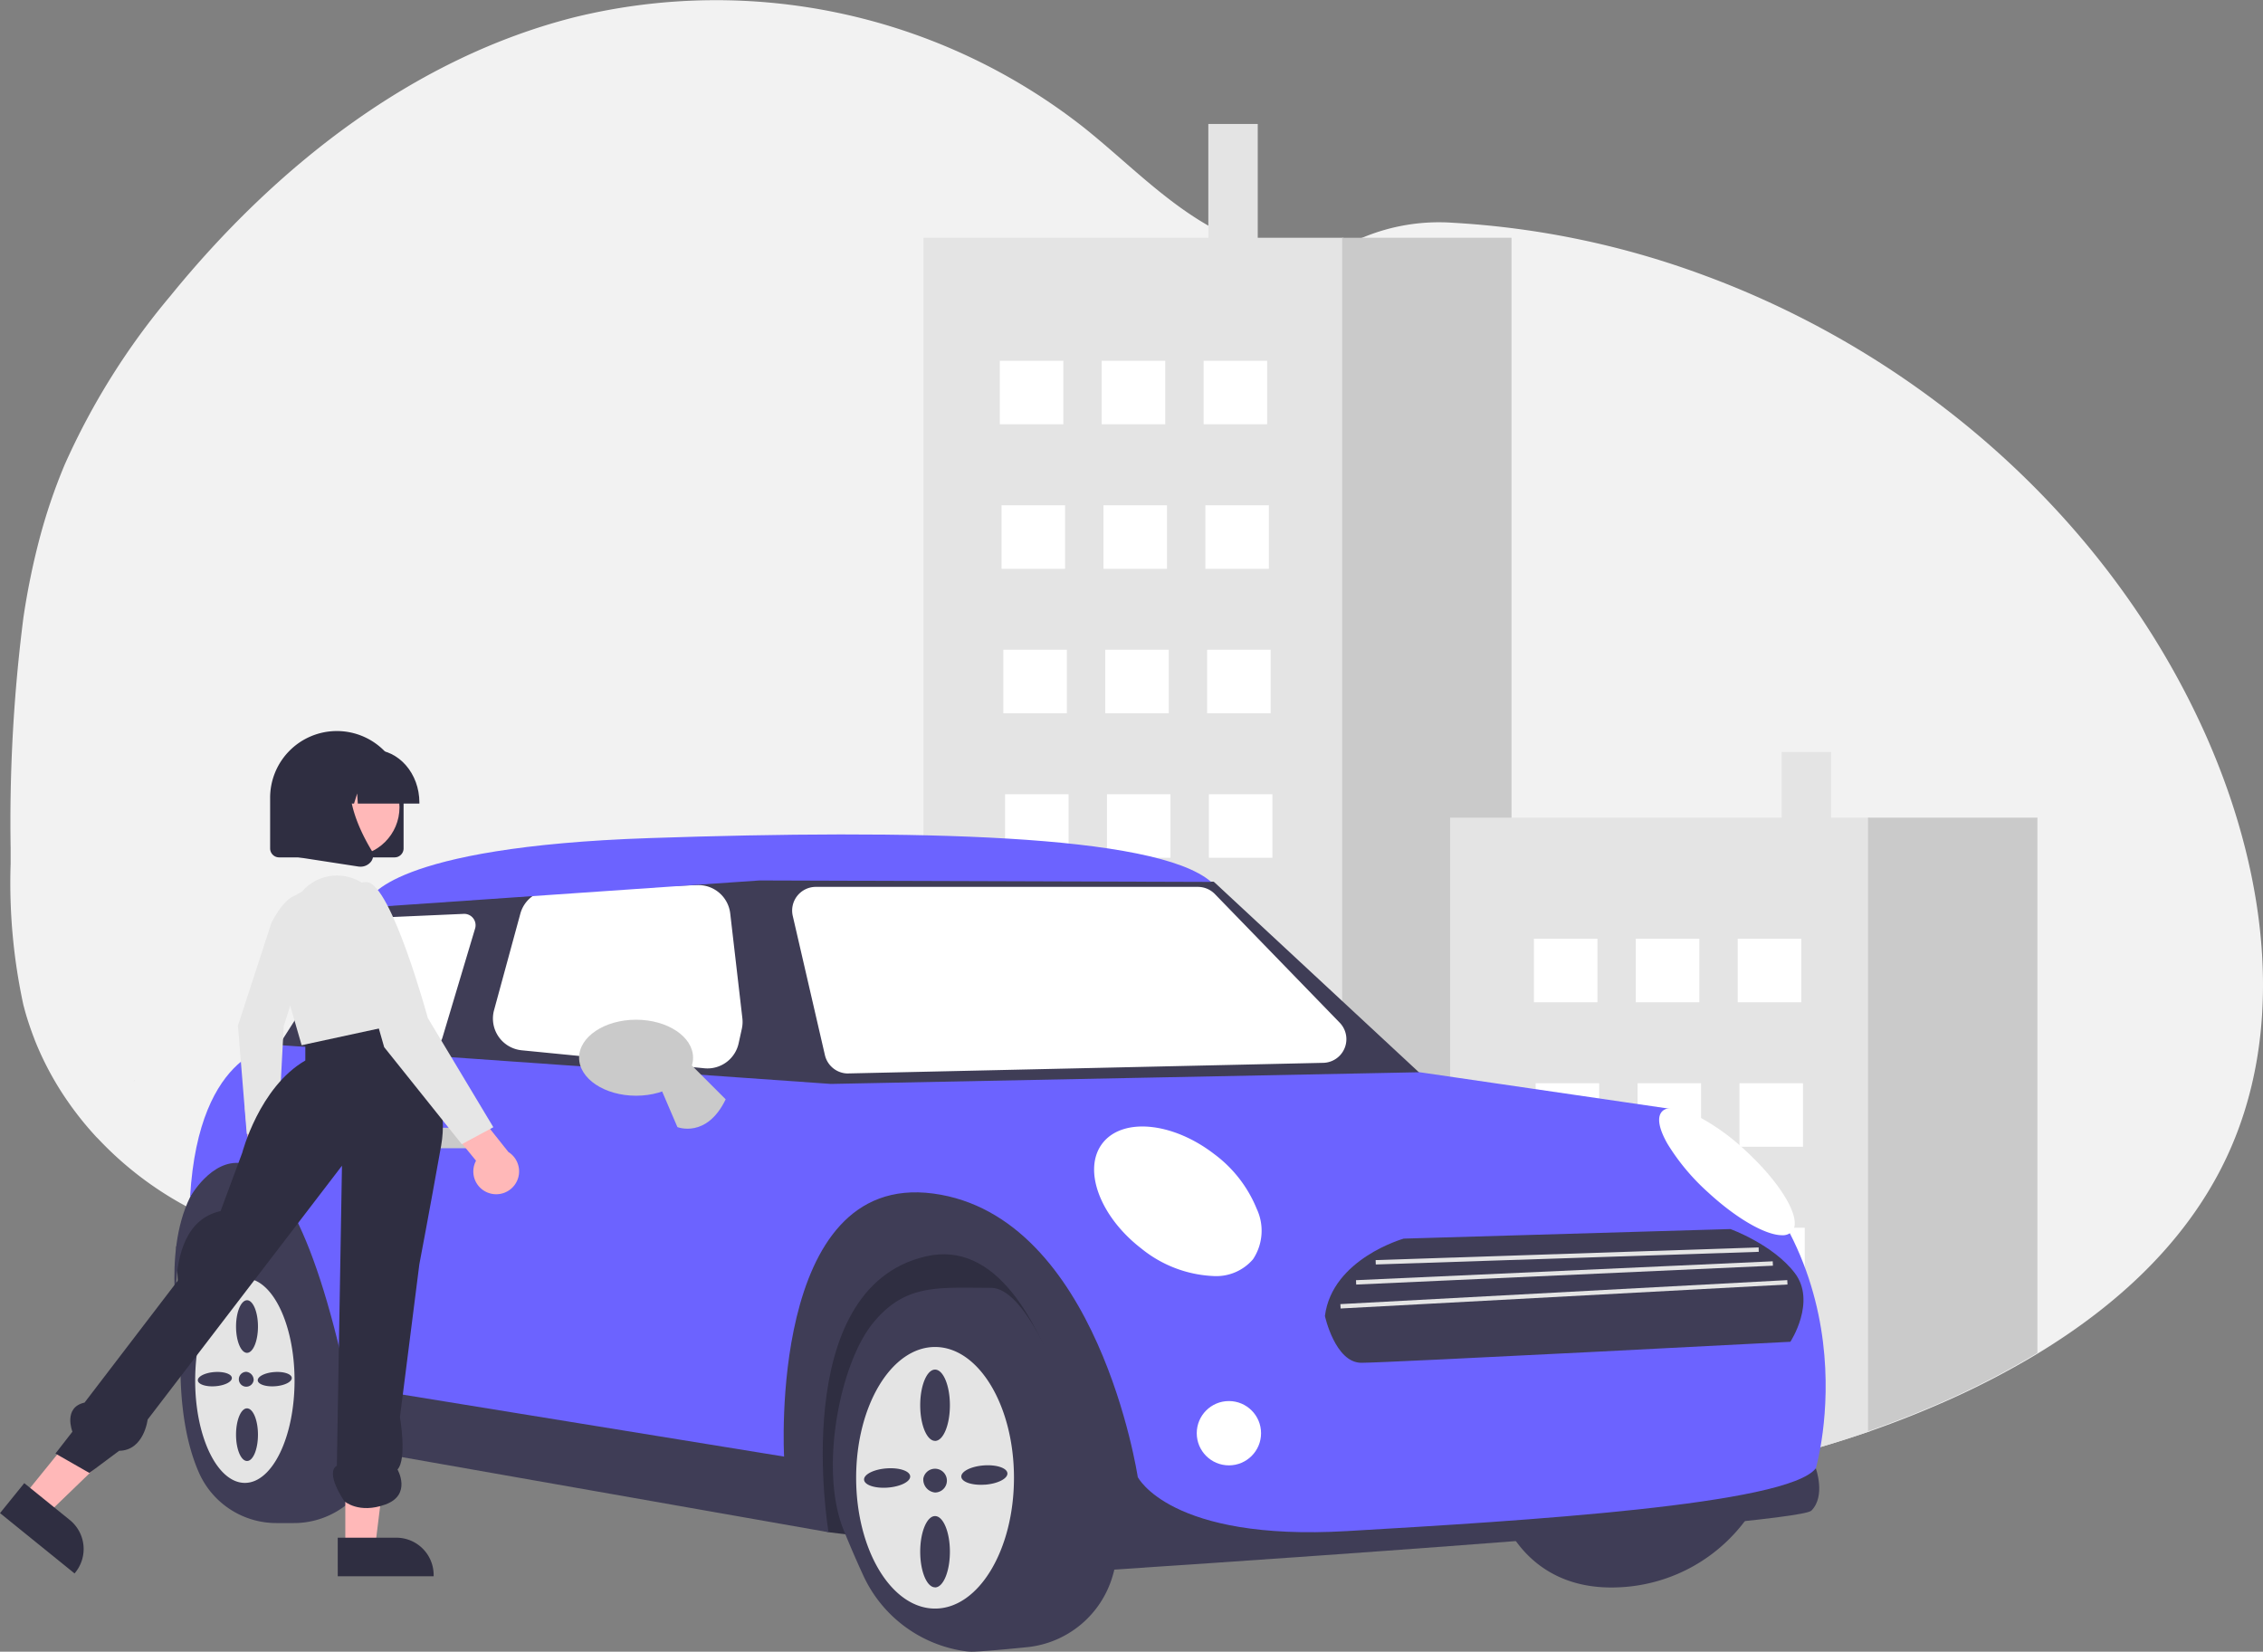 <svg id="Group_929" data-name="Group 929" xmlns="http://www.w3.org/2000/svg" width="211" height="154" viewBox="0 0 211 154">
  <rect x="0" y="0" width="211" height="154" fill="#808080" stroke="none"/>
  <path id="Path_1550" data-name="Path 1550" d="M272.822,166.231c-3.69,7.634-10.079,13.474-17.388,17.919a76.777,76.777,0,0,1-9.33,4.79q-3.155,1.37-6.4,2.5a101.4,101.4,0,0,1-33.422,5.593q-2.785,0-5.57-.143-.8-.041-1.6-.094-4.21-.28-8.392-.9c-.055-.008-.112-.016-.166-.026a105.466,105.466,0,0,1-17.19-4.04q-1.63-.53-3.241-1.114c-.29-.1-.58-.21-.868-.316q-1.816-.675-3.6-1.416-1.5-.622-2.991-1.29-1.463-.663-2.906-1.369-2.362-1.161-4.673-2.433-1.783-.99-3.519-2.054a97.254,97.254,0,0,1-8.322-5.711q-1.416-1.084-2.793-2.223c-.636-.526-1.267-1.064-1.908-1.587a24.07,24.07,0,0,0-4.293-2.932,15.381,15.381,0,0,0-1.437-.636,17.957,17.957,0,0,0-5.709-1.114,32.275,32.275,0,0,0-9.981,1.408c-1.53.434-3.042.933-4.554,1.443l-1.861.632c-1.281.438-2.562.866-3.854,1.257-.431.13-.862.257-1.295.377a37.942,37.942,0,0,1-5.27,1.123,28.006,28.006,0,0,1-11.847-1.035l-.327-.1c-.548-.173-1.091-.361-1.631-.568l-.327-.126q-.781-.3-1.534-.65l-.327-.149c-.482-.226-.954-.462-1.418-.711-.039-.02-.076-.039-.116-.061-.18-.094-.358-.2-.535-.293A32.253,32.253,0,0,1,74.56,164.2c-.065-.065-.125-.132-.2-.2-.311-.338-.617-.681-.913-1.033-.11-.13-.219-.259-.327-.393q-.526-.645-1.016-1.318c-.049-.065-.1-.132-.143-.2a28.506,28.506,0,0,1-3.3-5.99c-.027-.065-.053-.132-.076-.2q-.391-1.01-.715-2.056c-.088-.291-.172-.589-.247-.88-.025-.086-.049-.175-.07-.261a53.71,53.71,0,0,1-1.187-13.113v-1.542a150.38,150.38,0,0,1,1.191-21.428,1.189,1.189,0,0,1,.022-.145,67.732,67.732,0,0,1,1.432-7.035,52.259,52.259,0,0,1,2.411-7.129A66.26,66.26,0,0,1,81.246,85.6c9.812-12.08,22.693-22.236,37.77-26.024A55.479,55.479,0,0,1,166.422,69.87c3.864,3.083,7.348,6.717,11.632,9.164q.217.127.441.247.849.462,1.735.841a17.872,17.872,0,0,0,2.411.835,13.6,13.6,0,0,0,7.918-.106c.212-.073.423-.149.633-.234.445-.177.87-.342,1.279-.495a18.434,18.434,0,0,1,8.337-1.367A80.371,80.371,0,0,1,224.38,83.7c.306.112.611.228.915.344,19.724,7.571,36.683,22.6,45.492,41.924q.353.766.68,1.544C276.722,139.811,278.618,154.24,272.822,166.231Z" transform="translate(-65.376 -57.987)" fill="#f2f2f2" style="mix-blend-mode: normal;isolation: isolate"/>
  <path id="Path_1551" data-name="Path 1551" d="M63.488,512.617v.079l-.03.035Z" transform="translate(-50.976 -411.928)" fill="#cacaca"/>
  <path id="Path_1552" data-name="Path 1552" d="M294.654,630.833l-1.869.633v-.633Z" transform="translate(-247.457 -518.315)" fill="#fff"/>
  <rect id="Rectangle_617" data-name="Rectangle 617" width="4.607" height="11.518" transform="translate(112.664 11.559)" fill="#e4e4e4"/>
  <path id="Path_1553" data-name="Path 1553" d="M540.556,170.693V286.409a106.342,106.342,0,0,1-17.264-4.039q-1.638-.53-3.255-1.113c-.291-.1-.582-.21-.871-.316q-1.823-.674-3.619-1.416-1.511-.621-3-1.29-1.469-.663-2.919-1.368-2.372-1.16-4.693-2.433-1.791-.99-3.535-2.054V170.693Z" transform="translate(-415.292 -148.524)" fill="#e4e4e4"/>
  <path id="Path_1554" data-name="Path 1554" d="M716.28,170.693V287.571q-2.8,0-5.594-.143-.8-.041-1.6-.094-4.228-.28-8.429-.9c-.055-.008-.112-.016-.167-.026V170.693Z" transform="translate(-575.348 -148.524)" fill="#cacaca"/>
  <rect id="Rectangle_618" data-name="Rectangle 618" width="5.923" height="5.923" transform="translate(93.221 33.637)" fill="#fff"/>
  <rect id="Rectangle_619" data-name="Rectangle 619" width="5.923" height="5.923" transform="translate(102.722 33.637)" fill="#fff"/>
  <rect id="Rectangle_620" data-name="Rectangle 620" width="5.923" height="5.923" transform="translate(112.224 33.637)" fill="#fff"/>
  <rect id="Rectangle_621" data-name="Rectangle 621" width="5.923" height="5.923" transform="translate(93.385 47.11)" fill="#fff"/>
  <rect id="Rectangle_622" data-name="Rectangle 622" width="5.923" height="5.923" transform="translate(102.886 47.11)" fill="#fff"/>
  <rect id="Rectangle_623" data-name="Rectangle 623" width="5.923" height="5.923" transform="translate(112.387 47.11)" fill="#fff"/>
  <rect id="Rectangle_624" data-name="Rectangle 624" width="5.923" height="5.923" transform="translate(93.549 60.582)" fill="#fff"/>
  <rect id="Rectangle_625" data-name="Rectangle 625" width="5.923" height="5.923" transform="translate(103.05 60.582)" fill="#fff"/>
  <rect id="Rectangle_626" data-name="Rectangle 626" width="5.923" height="5.923" transform="translate(112.551 60.582)" fill="#fff"/>
  <rect id="Rectangle_627" data-name="Rectangle 627" width="5.923" height="5.923" transform="translate(93.713 74.054)" fill="#fff"/>
  <rect id="Rectangle_628" data-name="Rectangle 628" width="5.923" height="5.923" transform="translate(103.214 74.054)" fill="#fff"/>
  <rect id="Rectangle_629" data-name="Rectangle 629" width="5.923" height="5.923" transform="translate(112.715 74.054)" fill="#fff"/>
  <rect id="Rectangle_630" data-name="Rectangle 630" width="5.923" height="5.923" transform="translate(93.877 87.527)" fill="#fff"/>
  <rect id="Rectangle_631" data-name="Rectangle 631" width="5.923" height="5.923" transform="translate(103.378 87.527)" fill="#fff"/>
  <rect id="Rectangle_632" data-name="Rectangle 632" width="5.923" height="5.923" transform="translate(112.879 87.527)" fill="#fff"/>
  <rect id="Rectangle_633" data-name="Rectangle 633" width="5.923" height="5.923" transform="translate(94.04 100.999)" fill="#fff"/>
  <rect id="Rectangle_634" data-name="Rectangle 634" width="5.923" height="5.923" transform="translate(103.542 100.999)" fill="#fff"/>
  <rect id="Rectangle_635" data-name="Rectangle 635" width="5.923" height="5.923" transform="translate(113.043 100.999)" fill="#fff"/>
  <rect id="Rectangle_636" data-name="Rectangle 636" width="5.923" height="5.923" transform="translate(94.204 114.471)" fill="#fff"/>
  <rect id="Rectangle_637" data-name="Rectangle 637" width="5.923" height="5.923" transform="translate(103.705 114.471)" fill="#fff"/>
  <rect id="Rectangle_638" data-name="Rectangle 638" width="5.923" height="5.923" transform="translate(113.206 114.471)" fill="#fff"/>
  <path id="Path_1555" data-name="Path 1555" d="M549.148,709.393v3.074q-1.511-.622-3-1.292-1.469-.664-2.919-1.371v-.411Z" transform="translate(-448.857 -581.479)" fill="#fff"/>
  <path id="Path_1556" data-name="Path 1556" d="M597.66,709.393v5.924h-1.8q-1.638-.531-3.255-1.115c-.291-.1-.582-.21-.871-.317v-4.493Z" transform="translate(-487.867 -581.479)" fill="#fff"/>
  <rect id="Rectangle_639" data-name="Rectangle 639" width="5.923" height="5.923" transform="translate(113.37 127.914)" fill="#fff"/>
  <rect id="Rectangle_640" data-name="Rectangle 640" width="4.607" height="6.826" transform="translate(166.122 70.111)" fill="#e4e4e4"/>
  <path id="Path_1557" data-name="Path 1557" d="M791.506,446.673v57.207a102.089,102.089,0,0,1-33.566,5.6q-2.8,0-5.594-.144V446.673Z" transform="translate(-617.14 -370.436)" fill="#e4e4e4"/>
  <path id="Path_1558" data-name="Path 1558" d="M967.23,446.673v49.906a77.2,77.2,0,0,1-9.371,4.8q-3.169,1.372-6.424,2.5V446.673Z" transform="translate(-777.263 -370.436)" fill="#cacaca"/>
  <rect id="Rectangle_641" data-name="Rectangle 641" width="5.923" height="5.923" transform="translate(143.02 87.527)" fill="#fff"/>
  <rect id="Rectangle_642" data-name="Rectangle 642" width="5.923" height="5.923" transform="translate(152.521 87.527)" fill="#fff"/>
  <rect id="Rectangle_643" data-name="Rectangle 643" width="5.923" height="5.923" transform="translate(162.022 87.527)" fill="#fff"/>
  <rect id="Rectangle_644" data-name="Rectangle 644" width="5.923" height="5.923" transform="translate(143.184 100.999)" fill="#fff"/>
  <rect id="Rectangle_645" data-name="Rectangle 645" width="5.923" height="5.923" transform="translate(152.685 100.999)" fill="#fff"/>
  <rect id="Rectangle_646" data-name="Rectangle 646" width="5.923" height="5.923" transform="translate(162.186 100.999)" fill="#fff"/>
  <rect id="Rectangle_647" data-name="Rectangle 647" width="5.923" height="5.923" transform="translate(143.348 114.471)" fill="#fff"/>
  <rect id="Rectangle_648" data-name="Rectangle 648" width="5.923" height="5.923" transform="translate(152.849 114.471)" fill="#fff"/>
  <rect id="Rectangle_649" data-name="Rectangle 649" width="5.923" height="5.923" transform="translate(162.35 114.471)" fill="#fff"/>
  <rect id="Rectangle_650" data-name="Rectangle 650" width="5.923" height="5.923" transform="translate(143.512 127.914)" fill="#fff"/>
  <rect id="Rectangle_651" data-name="Rectangle 651" width="5.923" height="5.923" transform="translate(153.013 127.914)" fill="#fff"/>
  <rect id="Rectangle_652" data-name="Rectangle 652" width="5.923" height="5.923" transform="translate(162.514 127.914)" fill="#fff"/>
  <path id="Path_1559" data-name="Path 1559" d="M775.912,774.61s2.107,7.494,10.932,7.153a15.519,15.519,0,0,0,12.64-7.29Z" transform="translate(-636.034 -633.759)" fill="#3f3d56"/>
  <path id="Path_1560" data-name="Path 1560" d="M86.034,554.126l-2.521,4.618.409,8.667,60.417,17.952,26.309,3.235L165.5,557.223l-18-3.187-27,.771-22.891-4.224Z" transform="translate(-67.086 -442.502)" fill="#2f2e41"/>
  <path id="Path_1561" data-name="Path 1561" d="M157.414,669.333h-1.56a7.9,7.9,0,0,1-7.184-4.558c-2.4-5.249-1.692-12.507-1.682-12.611.545-6.274,3.983-10.367,8.556-10.181,5.049.2,9.354,17.666,9.535,18.409a6.508,6.508,0,0,1-.227,3.776A7.87,7.87,0,0,1,157.414,669.333Z" transform="translate(-130.056 -527.324)" fill="#3f3d56"/>
  <path id="Path_1562" data-name="Path 1562" d="M471.008,703.419a5.491,5.491,0,0,1-.8-.077,12.333,12.333,0,0,1-9.313-7.09c-.632-1.375-1.241-2.783-1.808-4.185-2.279-5.63-.368-15.471,2.735-19.28,2.739-3.362,5.5-3.336,9.671-3.3.429,0,.872.008,1.333.009,4.634.008,9.534,17.056,11.144,22.658.128.446.234.815.316,1.091a5.581,5.581,0,0,1-.089,3.026,9.283,9.283,0,0,1-8.056,6.734C473.389,703.281,471.661,703.419,471.008,703.419Z" transform="translate(-380.431 -549.419)" fill="#3f3d56"/>
  <path id="Path_1563" data-name="Path 1563" d="M144.569,613.434s-1.771-7.9.886-13.285l2.678-6.472,10.119,9.4,2.311,14.711,39.6,6s-2.453-24.117,12.944-25.071,22.7,25.071,22.7,25.071l7.682,5.586,53.548-3.951s.945,2.589-.413,3.951-66.351,5.586-66.351,5.586S227,602.67,214.059,605.667s-9.073,25.719-9.073,25.719l-46.246-8.142s-1.5-21.937-9.129-21.937S144.569,613.434,144.569,613.434Z" transform="translate(-127.733 -488.524)" fill="#3f3d56"/>
  <path id="Path_1564" data-name="Path 1564" d="M128.663,431.707l8.724-13.675,37.2-2.18,41.285.545,19.212,17.849-59.407,3.406-47.825-2.589Z" transform="translate(-102.701 -334.188)" fill="#3f3d56"/>
  <path id="Path_1565" data-name="Path 1565" d="M159.673,554.445s-7.422.155-8.24,14.189c0,0,7.9-14.307,14.715,17.577l40.672,6.608s-1.5-26.57,13.9-24.526,19.076,26.433,19.076,26.433,3,6,19.484,5.041,41.149-2.453,43.738-5.859c0,0,6-20.3-12.672-33.382l-24.253-3.543-54.91,1.09Z" transform="translate(-133.712 -457.009)" fill="#6c63ff"/>
  <path id="Path_1566" data-name="Path 1566" d="M265.083,595.238H260.45a.954.954,0,1,1,0-1.908h4.633a.954.954,0,0,1,0,1.908Z" transform="translate(-220.691 -488.179)" fill="#cacaca"/>
  <circle id="Ellipse_35" data-name="Ellipse 35" cx="2.998" cy="2.998" r="2.998" transform="translate(111.584 130.632)" fill="#fff"/>
  <path id="Path_1567" data-name="Path 1567" d="M593.506,606.734a11.445,11.445,0,0,1-6.7-2.565c-3.87-2.981-5.5-7.383-3.624-9.812s6.542-1.98,10.412,1a11.943,11.943,0,0,1,3.965,5.1,4.8,4.8,0,0,1-.341,4.714A4.513,4.513,0,0,1,593.506,606.734Z" transform="translate(-480.389 -487.759)" fill="#fff"/>
  <path id="Path_1568" data-name="Path 1568" d="M862.862,595.9c-1.51,0-4.222-1.529-6.907-4.01a20.351,20.351,0,0,1-3.755-4.489c-.824-1.43-1.012-2.505-.529-3.028s1.57-.421,3.061.288a20.348,20.348,0,0,1,4.771,3.389c3.4,3.138,5.278,6.44,4.283,7.517a1.206,1.206,0,0,1-.924.333Z" transform="translate(-696.711 -480.73)" fill="#fff"/>
  <path id="Path_1569" data-name="Path 1569" d="M221.3,504.127q-.049,0-.1,0l-9.852-.916a1.06,1.06,0,0,1-.8-1.614l5.556-8.957a1.059,1.059,0,0,1,.854-.5l7.348-.324a1.06,1.06,0,0,1,1.062,1.363l-3.052,10.2A1.063,1.063,0,0,1,221.3,504.127Z" transform="translate(-181.07 -406.608)" fill="#fff"/>
  <path id="Path_1570" data-name="Path 1570" d="M316.141,495.286q-.146,0-.294-.014l-17.033-1.677a2.974,2.974,0,0,1-2.578-3.741l2.45-8.991a2.96,2.96,0,0,1,2.765-2.19l13.746-.48a2.99,2.99,0,0,1,3.058,2.629l1.134,9.785a2.966,2.966,0,0,1-.049.978l-.3,1.363a2.975,2.975,0,0,1-2.9,2.338Z" transform="translate(-250.171 -395.668)" fill="#fff"/>
  <path id="Path_1571" data-name="Path 1571" d="M444.153,496.436a2.216,2.216,0,0,1-2.151-1.71l-3-12.988a2.207,2.207,0,0,1,2.15-2.7H476.78a2.219,2.219,0,0,1,1.584.67L490,491.7a2.207,2.207,0,0,1-1.535,3.743l-44.266.988Z" transform="translate(-365.087 -396.346)" fill="#fff"/>
  <path id="Path_1572" data-name="Path 1572" d="M236.13,460.644l.3-.477s1.771-4.905,26.161-5.723,47.144-.409,52.322,4.088l-42.1-.136-35.562,2.453Z" transform="translate(-201.983 -376.304)" fill="#6c63ff"/>
  <path id="Path_1573" data-name="Path 1573" d="M158.491,665.026c-2.559,0-4.633,4.27-4.633,9.538s2.074,9.538,4.633,9.538,4.633-4.27,4.633-9.538S161.049,665.026,158.491,665.026Zm.2,2.044c.564,0,1.022,1.1,1.022,2.453s-.458,2.453-1.022,2.453-1.022-1.1-1.022-2.453S158.131,667.07,158.7,667.07Zm.613,7.494a.693.693,0,1,1-.681-.818A.759.759,0,0,1,159.308,674.564Zm-3.56.525c-.876.068-1.609-.173-1.637-.538s.659-.716,1.535-.783,1.609.173,1.637.538-.659.716-1.535.783Zm2.946,6.969c-.564,0-1.022-1.1-1.022-2.453s.458-2.453,1.022-2.453,1.022,1.1,1.022,2.453S159.26,682.058,158.7,682.058Zm2.64-6.969c-.876.068-1.609-.173-1.637-.538s.659-.716,1.535-.783,1.609.173,1.637.538S162.211,675.021,161.335,675.089Z" transform="translate(-135.66 -545.839)" fill="#e4e4e4"/>
  <path id="Path_1574" data-name="Path 1574" d="M476.4,697.583c-4.064,0-7.358,5.46-7.358,12.195s3.294,12.195,7.358,12.195,7.358-5.46,7.358-12.195S480.462,697.583,476.4,697.583Zm-4.4,13.11c-1.187.092-2.18-.235-2.218-.729s.893-.97,2.08-1.061,2.18.235,2.218.729S473.19,710.6,472,710.693Zm4.4,9.3c-.764,0-1.384-1.487-1.384-3.322s.62-3.322,1.384-3.322,1.384,1.487,1.384,3.322S477.168,720,476.4,720Zm-1.094-10.151a1.108,1.108,0,1,1,1.09,1.308,1.214,1.214,0,0,1-1.09-1.308Zm1.094-3.507c-.764,0-1.384-1.487-1.384-3.322s.62-3.322,1.384-3.322,1.384,1.487,1.384,3.322S477.168,706.34,476.4,706.34Zm4.666,4.081c-1.187.092-2.18-.235-2.218-.729s.893-.97,2.08-1.061,2.18.235,2.218.729S482.256,710.329,481.069,710.421Z" transform="translate(-389.216 -571.992)" fill="#e4e4e4"/>
  <path id="Path_1575" data-name="Path 1575" d="M375.525,563.938l1.635,3.815s2.725,1.09,4.5-2.589l-3.589-3.589Z" transform="translate(-313.998 -462.665)" fill="#cacaca"/>
  <path id="Path_1576" data-name="Path 1576" d="M342.394,549.155c-2.93,0-5.314-1.589-5.314-3.543s2.384-3.543,5.314-3.543,5.314,1.589,5.314,3.543S345.324,549.155,342.394,549.155Z" transform="translate(-283.087 -446.992)" fill="#cacaca"/>
  <path id="Path_1577" data-name="Path 1577" d="M730.6,641.474l-30.464.891s-6.667,1.87-7.347,7.213c0,0,.952,4.364,3.4,4.364s40-1.959,40-1.959,2.449-3.74.408-6.412S730.6,641.474,730.6,641.474Z" transform="translate(-569.255 -526.878)" fill="#3f3d56"/>
  <rect id="Rectangle_653" data-name="Rectangle 653" width="35.745" height="0.409" transform="matrix(0.999, -0.033, 0.033, 0.999, 128.263, 117.489)" fill="#e4e4e4"/>
  <rect id="Rectangle_654" data-name="Rectangle 654" width="38.895" height="0.409" transform="translate(126.432 119.362) rotate(-2.594)" fill="#e4e4e4"/>
  <rect id="Rectangle_655" data-name="Rectangle 655" width="41.728" height="0.409" transform="translate(124.975 121.594) rotate(-3.074)" fill="#e4e4e4"/>
  <g id="Group_142" data-name="Group 142" transform="translate(0 68.24)">
    <path id="Path_2185" data-name="Path 2185" d="M174.713,587.537a1.853,1.853,0,0,1,.6-2.778l-.387-4.217,2.505-.86.463,5.964a1.863,1.863,0,0,1-3.18,1.892Z" transform="translate(-152.099 -545.521)" fill="#ffb8b8"/>
    <path id="Path_2186" data-name="Path 2186" d="M177.23,485.9s1.719-3.608,3.247-2.34-2.095,11.939-2.095,11.939l-.551,10.359-2.9-.29-.821-10.091Z" transform="translate(-151.925 -468.088)" fill="#e6e6e6"/>
    <path id="Path_2187" data-name="Path 2187" d="M72.732,734.012l2.155,1.745,7.756-7.484L79.462,725.7Z" transform="translate(-70.491 -662.817)" fill="#ffb8b8"/>
    <path id="Path_2188" data-name="Path 2188" d="M63.6,762.125l4.245,3.436h0a3.481,3.481,0,0,1,.515,4.895l-.071.088-6.95-5.625Z" transform="translate(-61.337 -692.079)" fill="#2f2e41"/>
    <path id="Path_2189" data-name="Path 2189" d="M225.026,748.9H227.8l1.319-10.7h-4.092Z" transform="translate(-192.829 -672.864)" fill="#ffb8b8"/>
    <path id="Path_2190" data-name="Path 2190" d="M221.431,787.987h5.462a3.48,3.48,0,0,1,3.481,3.48v.113h-8.942Z" transform="translate(-189.941 -712.854)" fill="#2f2e41"/>
    <path id="Path_2191" data-name="Path 2191" d="M119.511,537.647s5.2,6.333,4.072,12.667-2.036,11.084-2.036,11.084l-1.809,14.25s.679,3.881-.226,4.881c0,0,1.357,2.357-1.131,3.262s-3.832-.312-3.832-.312-1.824-2.628-.693-3.306l.477-27.969-18.12,23.67s-.333,2.879-2.655,2.91l-2.774,2.067-3.167-1.81,1.583-2.036s-.9-2.262,1.131-2.714l11.763-15.381,2.941-7.917s1.583-6.107,5.881-8.6v-2.647Z" transform="translate(-82.448 -511.755)" fill="#2f2e41"/>
    <path id="Path_2192" data-name="Path 2192" d="M193.376,475.625h0a4.319,4.319,0,0,1,5.693-.8l.188.125h0a16.673,16.673,0,0,1,3.9,8.036l.847,4.631-10.632,2.3-2.492-8.6a4.856,4.856,0,0,1,2.492-5.7Z" transform="translate(-165.247 -460.704)" fill="#e6e6e6"/>
    <path id="Path_2193" data-name="Path 2193" d="M275.676,587.084a2.121,2.121,0,0,1-1.21-3.019l-3.067-3.753,1.826-2.42,4.257,5.361a2.133,2.133,0,0,1-1.806,3.831Z" transform="translate(-230.081 -544.083)" fill="#ffb8b8"/>
    <path id="Path_2194" data-name="Path 2194" d="M226.952,481.536s-.679-4.524,1.583-4.3,5.655,12.667,5.655,12.667l6.107,10.179-2.941,1.583-7.238-9.048Z" transform="translate(-194.299 -463.222)" fill="#e6e6e6"/>
    <path id="Path_2195" data-name="Path 2195" d="M201,417.714H190.226a.837.837,0,0,1-.836-.836v-4.643a6.222,6.222,0,1,1,12.443,0h0v4.643A.837.837,0,0,1,201,417.714Z" transform="translate(-164.203 -406.013)" fill="#2f2e41"/>
    <circle id="Ellipse_430" data-name="Ellipse 430" cx="4.561" cy="4.561" r="4.561" transform="translate(28.126 2.469)" fill="#ffb8b8"/>
    <path id="Path_2196" data-name="Path 2196" d="M221.793,419.525h-5.74l-.059-.946-.294.946h-.884l-.117-1.874-.583,1.874h-1.71v-.093c0-2.714,1.924-4.922,4.29-4.922h.809c2.365,0,4.29,2.208,4.29,4.922Z" transform="translate(-182.691 -412.84)" fill="#2f2e41"/>
    <path id="Path_2197" data-name="Path 2197" d="M203.4,425.28a1.38,1.38,0,0,1-.21-.016l-6.833-1.052v-7.117a2.741,2.741,0,0,1,2.741-2.741h4.78l-.186.19c-2.591,2.637-.639,6.915.755,9.23a.912.912,0,0,1-.093,1.081,1.241,1.241,0,0,1-.956.426Z" transform="translate(-169.797 -412.713)" fill="#2f2e41"/>
  </g>
</svg>

